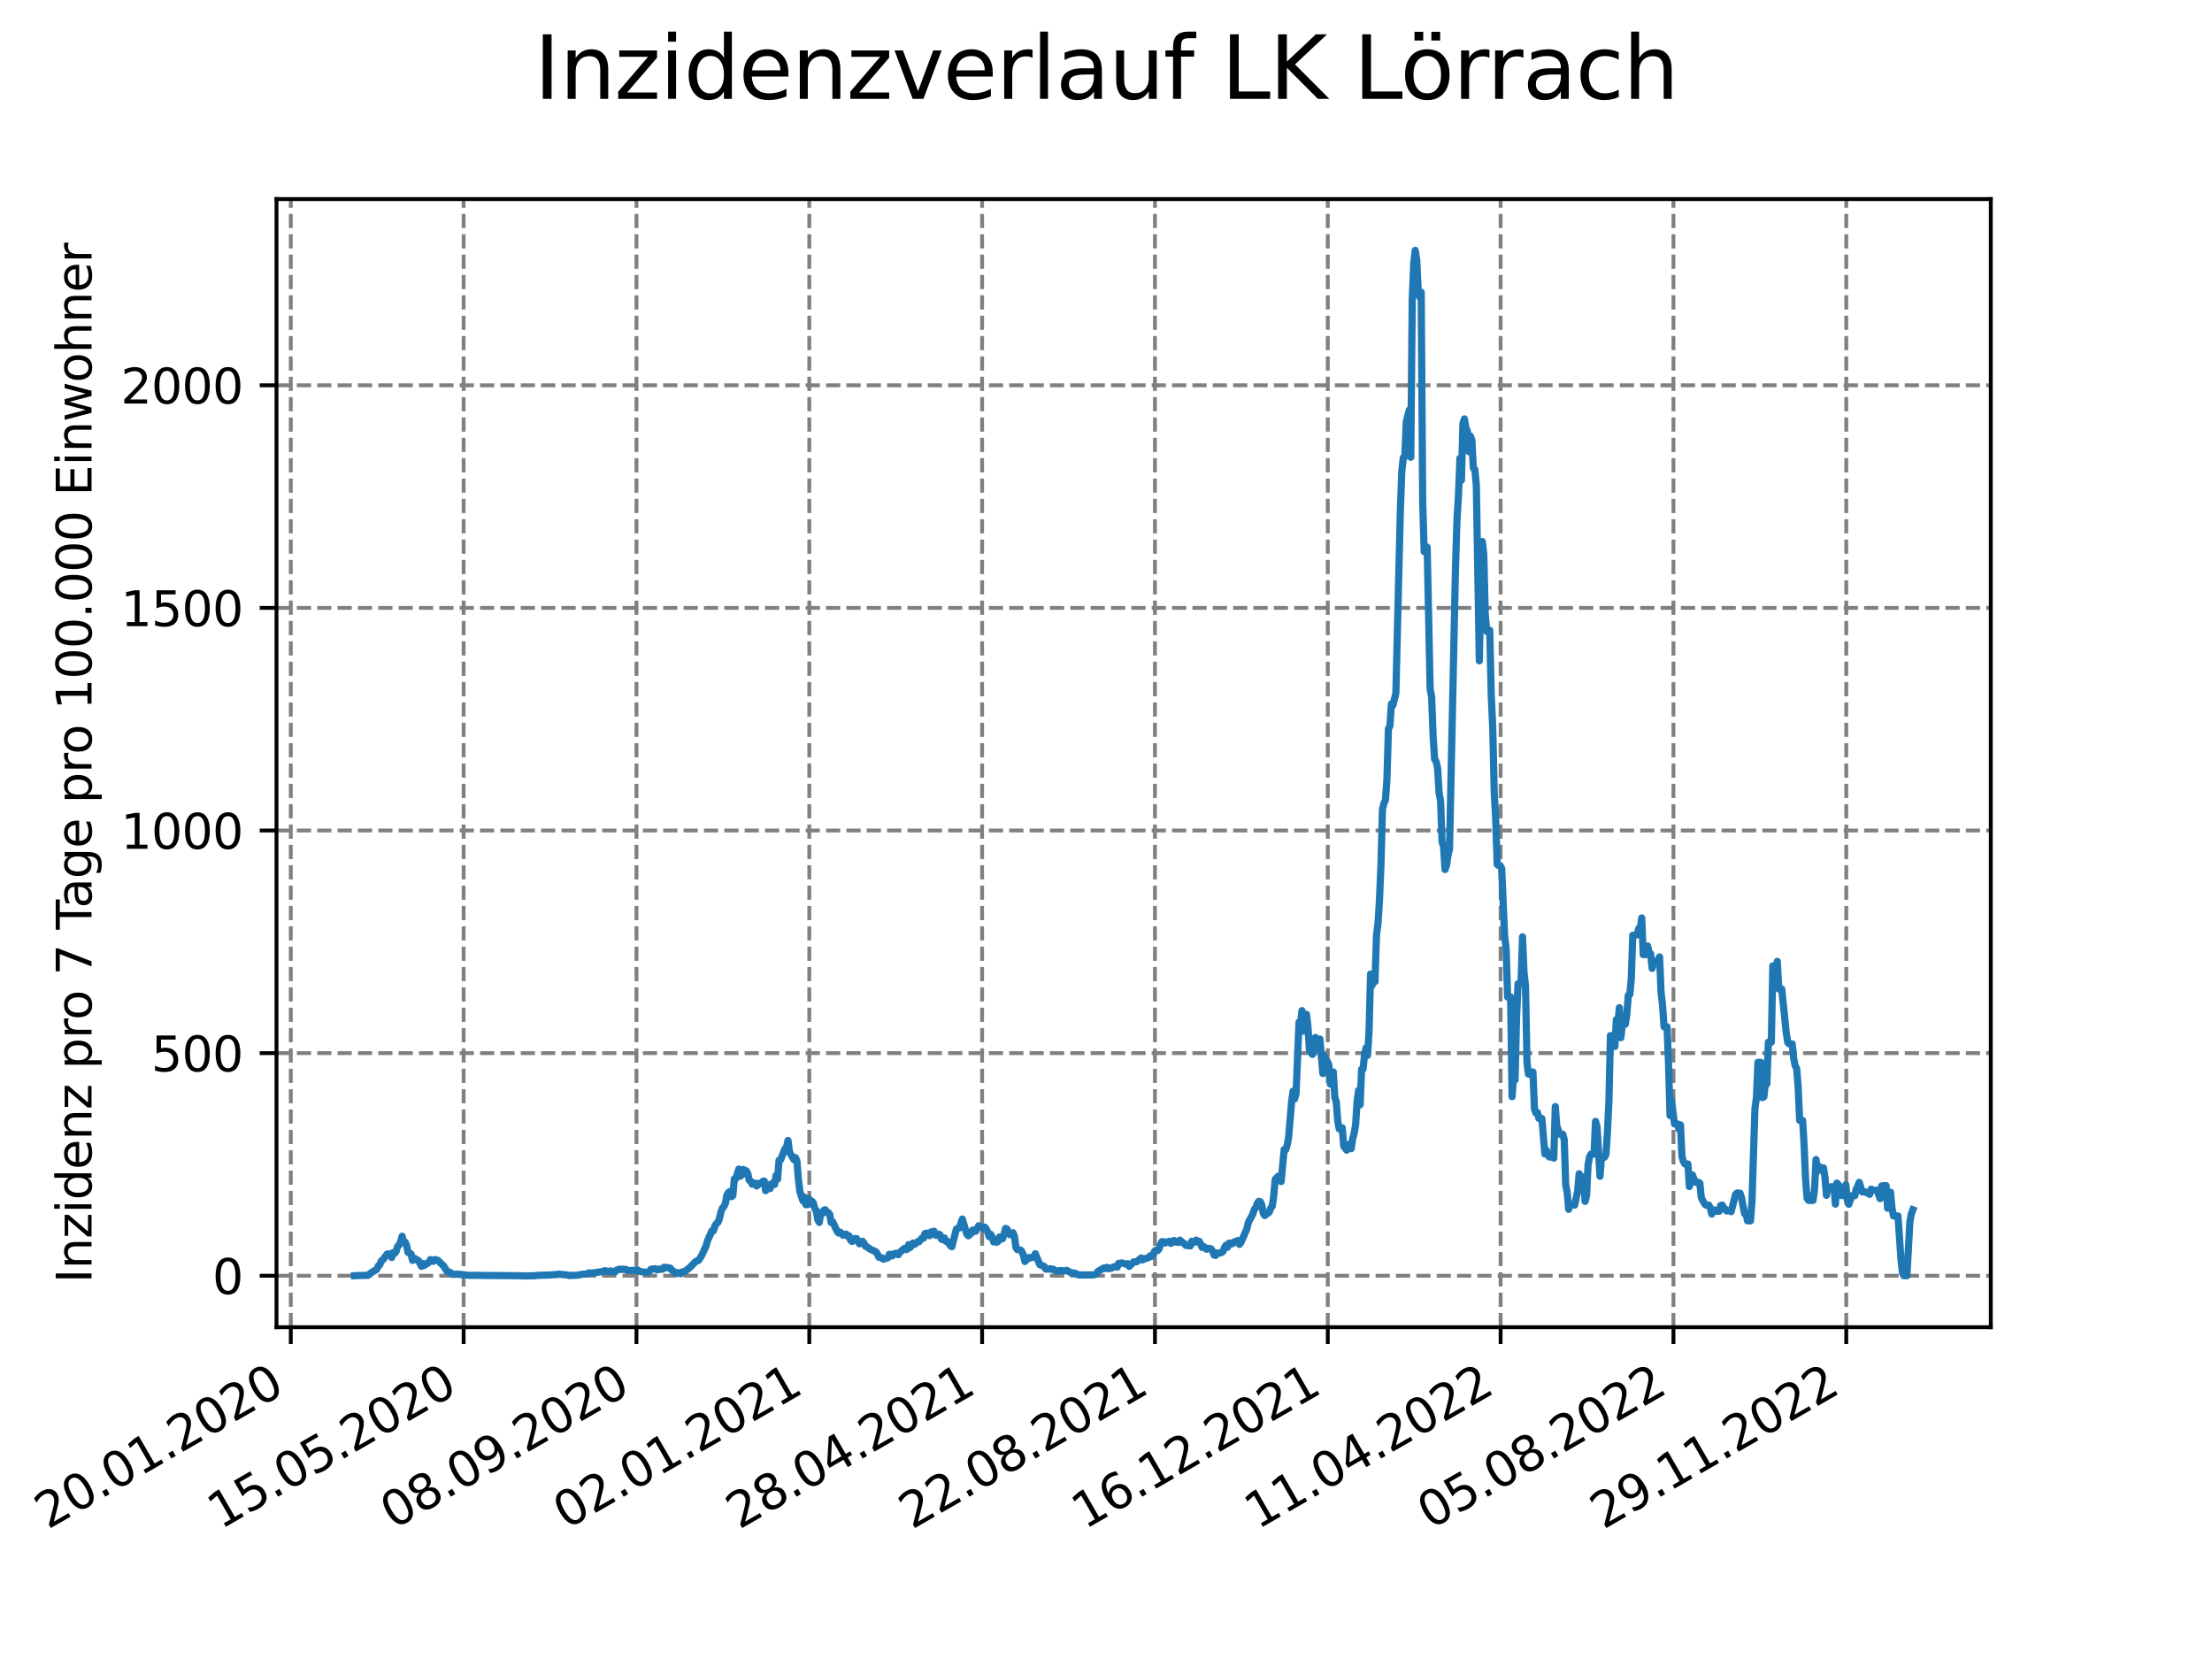 <?xml version="1.0" encoding="utf-8" standalone="no"?>
<!DOCTYPE svg PUBLIC "-//W3C//DTD SVG 1.1//EN"
  "http://www.w3.org/Graphics/SVG/1.1/DTD/svg11.dtd">
<svg xmlns:xlink="http://www.w3.org/1999/xlink" width="460.8pt" height="345.6pt" viewBox="0 0 460.8 345.6" xmlns="http://www.w3.org/2000/svg" version="1.1">
 <defs>
  <style type="text/css">*{stroke-linejoin: round; stroke-linecap: butt}</style>
 </defs>
 <g id="figure_1">
  <g id="patch_1">
   <path d="M 0 345.6 
L 460.8 345.6 
L 460.8 0 
L 0 0 
z
" style="fill: #ffffff"/>
  </g>
  <g id="axes_1">
   <g id="patch_2">
    <path d="M 57.6 276.48 
L 414.72 276.48 
L 414.72 41.472 
L 57.6 41.472 
z
" style="fill: #ffffff"/>
   </g>
   <g id="matplotlib.axis_1">
    <g id="xtick_1">
     <g id="line2d_1">
      <path d="M 60.577 276.48 
L 60.577 41.472 
" clip-path="url(#pc4a69d1b28)" style="fill: none; stroke-dasharray: 2.96,1.28; stroke-dashoffset: 0; stroke: #808080; stroke-width: 0.8"/>
     </g>
     <g id="line2d_2">
      <defs>
       <path id="me80b0330eb" d="M 0 0 
L 0 3.5 
" style="stroke: #000000; stroke-width: 0.8"/>
      </defs>
      <g>
       <use xlink:href="#me80b0330eb" x="60.577" y="276.48" style="stroke: #000000; stroke-width: 0.8"/>
      </g>
     </g>
     <g id="text_1">
      <!-- 20.01.2020 -->
      <g transform="translate(9.952 318.689) rotate(-30) scale(0.1 -0.1)">
       <defs>
        <path id="DejaVuSans-32" d="M 1228 531 
L 3431 531 
L 3431 0 
L 469 0 
L 469 531 
Q 828 903 1448 1529 
Q 2069 2156 2228 2338 
Q 2531 2678 2651 2914 
Q 2772 3150 2772 3378 
Q 2772 3750 2511 3984 
Q 2250 4219 1831 4219 
Q 1534 4219 1204 4116 
Q 875 4013 500 3803 
L 500 4441 
Q 881 4594 1212 4672 
Q 1544 4750 1819 4750 
Q 2544 4750 2975 4387 
Q 3406 4025 3406 3419 
Q 3406 3131 3298 2873 
Q 3191 2616 2906 2266 
Q 2828 2175 2409 1742 
Q 1991 1309 1228 531 
z
" transform="scale(0.016)"/>
        <path id="DejaVuSans-30" d="M 2034 4250 
Q 1547 4250 1301 3770 
Q 1056 3291 1056 2328 
Q 1056 1369 1301 889 
Q 1547 409 2034 409 
Q 2525 409 2770 889 
Q 3016 1369 3016 2328 
Q 3016 3291 2770 3770 
Q 2525 4250 2034 4250 
z
M 2034 4750 
Q 2819 4750 3233 4129 
Q 3647 3509 3647 2328 
Q 3647 1150 3233 529 
Q 2819 -91 2034 -91 
Q 1250 -91 836 529 
Q 422 1150 422 2328 
Q 422 3509 836 4129 
Q 1250 4750 2034 4750 
z
" transform="scale(0.016)"/>
        <path id="DejaVuSans-2e" d="M 684 794 
L 1344 794 
L 1344 0 
L 684 0 
L 684 794 
z
" transform="scale(0.016)"/>
        <path id="DejaVuSans-31" d="M 794 531 
L 1825 531 
L 1825 4091 
L 703 3866 
L 703 4441 
L 1819 4666 
L 2450 4666 
L 2450 531 
L 3481 531 
L 3481 0 
L 794 0 
L 794 531 
z
" transform="scale(0.016)"/>
       </defs>
       <use xlink:href="#DejaVuSans-32"/>
       <use xlink:href="#DejaVuSans-30" x="63.623"/>
       <use xlink:href="#DejaVuSans-2e" x="127.246"/>
       <use xlink:href="#DejaVuSans-30" x="159.033"/>
       <use xlink:href="#DejaVuSans-31" x="222.656"/>
       <use xlink:href="#DejaVuSans-2e" x="286.279"/>
       <use xlink:href="#DejaVuSans-32" x="318.066"/>
       <use xlink:href="#DejaVuSans-30" x="381.689"/>
       <use xlink:href="#DejaVuSans-32" x="445.312"/>
       <use xlink:href="#DejaVuSans-30" x="508.936"/>
      </g>
     </g>
    </g>
    <g id="xtick_2">
     <g id="line2d_3">
      <path d="M 96.581 276.48 
L 96.581 41.472 
" clip-path="url(#pc4a69d1b28)" style="fill: none; stroke-dasharray: 2.96,1.28; stroke-dashoffset: 0; stroke: #808080; stroke-width: 0.8"/>
     </g>
     <g id="line2d_4">
      <g>
       <use xlink:href="#me80b0330eb" x="96.581" y="276.48" style="stroke: #000000; stroke-width: 0.8"/>
      </g>
     </g>
     <g id="text_2">
      <!-- 15.05.2020 -->
      <g transform="translate(45.956 318.689) rotate(-30) scale(0.1 -0.1)">
       <defs>
        <path id="DejaVuSans-35" d="M 691 4666 
L 3169 4666 
L 3169 4134 
L 1269 4134 
L 1269 2991 
Q 1406 3038 1543 3061 
Q 1681 3084 1819 3084 
Q 2600 3084 3056 2656 
Q 3513 2228 3513 1497 
Q 3513 744 3044 326 
Q 2575 -91 1722 -91 
Q 1428 -91 1123 -41 
Q 819 9 494 109 
L 494 744 
Q 775 591 1075 516 
Q 1375 441 1709 441 
Q 2250 441 2565 725 
Q 2881 1009 2881 1497 
Q 2881 1984 2565 2268 
Q 2250 2553 1709 2553 
Q 1456 2553 1204 2497 
Q 953 2441 691 2322 
L 691 4666 
z
" transform="scale(0.016)"/>
       </defs>
       <use xlink:href="#DejaVuSans-31"/>
       <use xlink:href="#DejaVuSans-35" x="63.623"/>
       <use xlink:href="#DejaVuSans-2e" x="127.246"/>
       <use xlink:href="#DejaVuSans-30" x="159.033"/>
       <use xlink:href="#DejaVuSans-35" x="222.656"/>
       <use xlink:href="#DejaVuSans-2e" x="286.279"/>
       <use xlink:href="#DejaVuSans-32" x="318.066"/>
       <use xlink:href="#DejaVuSans-30" x="381.689"/>
       <use xlink:href="#DejaVuSans-32" x="445.312"/>
       <use xlink:href="#DejaVuSans-30" x="508.936"/>
      </g>
     </g>
    </g>
    <g id="xtick_3">
     <g id="line2d_5">
      <path d="M 132.585 276.48 
L 132.585 41.472 
" clip-path="url(#pc4a69d1b28)" style="fill: none; stroke-dasharray: 2.96,1.28; stroke-dashoffset: 0; stroke: #808080; stroke-width: 0.8"/>
     </g>
     <g id="line2d_6">
      <g>
       <use xlink:href="#me80b0330eb" x="132.585" y="276.48" style="stroke: #000000; stroke-width: 0.8"/>
      </g>
     </g>
     <g id="text_3">
      <!-- 08.09.2020 -->
      <g transform="translate(81.959 318.689) rotate(-30) scale(0.1 -0.1)">
       <defs>
        <path id="DejaVuSans-38" d="M 2034 2216 
Q 1584 2216 1326 1975 
Q 1069 1734 1069 1313 
Q 1069 891 1326 650 
Q 1584 409 2034 409 
Q 2484 409 2743 651 
Q 3003 894 3003 1313 
Q 3003 1734 2745 1975 
Q 2488 2216 2034 2216 
z
M 1403 2484 
Q 997 2584 770 2862 
Q 544 3141 544 3541 
Q 544 4100 942 4425 
Q 1341 4750 2034 4750 
Q 2731 4750 3128 4425 
Q 3525 4100 3525 3541 
Q 3525 3141 3298 2862 
Q 3072 2584 2669 2484 
Q 3125 2378 3379 2068 
Q 3634 1759 3634 1313 
Q 3634 634 3220 271 
Q 2806 -91 2034 -91 
Q 1263 -91 848 271 
Q 434 634 434 1313 
Q 434 1759 690 2068 
Q 947 2378 1403 2484 
z
M 1172 3481 
Q 1172 3119 1398 2916 
Q 1625 2713 2034 2713 
Q 2441 2713 2670 2916 
Q 2900 3119 2900 3481 
Q 2900 3844 2670 4047 
Q 2441 4250 2034 4250 
Q 1625 4250 1398 4047 
Q 1172 3844 1172 3481 
z
" transform="scale(0.016)"/>
        <path id="DejaVuSans-39" d="M 703 97 
L 703 672 
Q 941 559 1184 500 
Q 1428 441 1663 441 
Q 2288 441 2617 861 
Q 2947 1281 2994 2138 
Q 2813 1869 2534 1725 
Q 2256 1581 1919 1581 
Q 1219 1581 811 2004 
Q 403 2428 403 3163 
Q 403 3881 828 4315 
Q 1253 4750 1959 4750 
Q 2769 4750 3195 4129 
Q 3622 3509 3622 2328 
Q 3622 1225 3098 567 
Q 2575 -91 1691 -91 
Q 1453 -91 1209 -44 
Q 966 3 703 97 
z
M 1959 2075 
Q 2384 2075 2632 2365 
Q 2881 2656 2881 3163 
Q 2881 3666 2632 3958 
Q 2384 4250 1959 4250 
Q 1534 4250 1286 3958 
Q 1038 3666 1038 3163 
Q 1038 2656 1286 2365 
Q 1534 2075 1959 2075 
z
" transform="scale(0.016)"/>
       </defs>
       <use xlink:href="#DejaVuSans-30"/>
       <use xlink:href="#DejaVuSans-38" x="63.623"/>
       <use xlink:href="#DejaVuSans-2e" x="127.246"/>
       <use xlink:href="#DejaVuSans-30" x="159.033"/>
       <use xlink:href="#DejaVuSans-39" x="222.656"/>
       <use xlink:href="#DejaVuSans-2e" x="286.279"/>
       <use xlink:href="#DejaVuSans-32" x="318.066"/>
       <use xlink:href="#DejaVuSans-30" x="381.689"/>
       <use xlink:href="#DejaVuSans-32" x="445.312"/>
       <use xlink:href="#DejaVuSans-30" x="508.936"/>
      </g>
     </g>
    </g>
    <g id="xtick_4">
     <g id="line2d_7">
      <path d="M 168.588 276.48 
L 168.588 41.472 
" clip-path="url(#pc4a69d1b28)" style="fill: none; stroke-dasharray: 2.96,1.28; stroke-dashoffset: 0; stroke: #808080; stroke-width: 0.8"/>
     </g>
     <g id="line2d_8">
      <g>
       <use xlink:href="#me80b0330eb" x="168.588" y="276.48" style="stroke: #000000; stroke-width: 0.8"/>
      </g>
     </g>
     <g id="text_4">
      <!-- 02.01.2021 -->
      <g transform="translate(117.963 318.689) rotate(-30) scale(0.1 -0.1)">
       <use xlink:href="#DejaVuSans-30"/>
       <use xlink:href="#DejaVuSans-32" x="63.623"/>
       <use xlink:href="#DejaVuSans-2e" x="127.246"/>
       <use xlink:href="#DejaVuSans-30" x="159.033"/>
       <use xlink:href="#DejaVuSans-31" x="222.656"/>
       <use xlink:href="#DejaVuSans-2e" x="286.279"/>
       <use xlink:href="#DejaVuSans-32" x="318.066"/>
       <use xlink:href="#DejaVuSans-30" x="381.689"/>
       <use xlink:href="#DejaVuSans-32" x="445.312"/>
       <use xlink:href="#DejaVuSans-31" x="508.936"/>
      </g>
     </g>
    </g>
    <g id="xtick_5">
     <g id="line2d_9">
      <path d="M 204.592 276.48 
L 204.592 41.472 
" clip-path="url(#pc4a69d1b28)" style="fill: none; stroke-dasharray: 2.96,1.28; stroke-dashoffset: 0; stroke: #808080; stroke-width: 0.8"/>
     </g>
     <g id="line2d_10">
      <g>
       <use xlink:href="#me80b0330eb" x="204.592" y="276.48" style="stroke: #000000; stroke-width: 0.8"/>
      </g>
     </g>
     <g id="text_5">
      <!-- 28.04.2021 -->
      <g transform="translate(153.967 318.689) rotate(-30) scale(0.1 -0.1)">
       <defs>
        <path id="DejaVuSans-34" d="M 2419 4116 
L 825 1625 
L 2419 1625 
L 2419 4116 
z
M 2253 4666 
L 3047 4666 
L 3047 1625 
L 3713 1625 
L 3713 1100 
L 3047 1100 
L 3047 0 
L 2419 0 
L 2419 1100 
L 313 1100 
L 313 1709 
L 2253 4666 
z
" transform="scale(0.016)"/>
       </defs>
       <use xlink:href="#DejaVuSans-32"/>
       <use xlink:href="#DejaVuSans-38" x="63.623"/>
       <use xlink:href="#DejaVuSans-2e" x="127.246"/>
       <use xlink:href="#DejaVuSans-30" x="159.033"/>
       <use xlink:href="#DejaVuSans-34" x="222.656"/>
       <use xlink:href="#DejaVuSans-2e" x="286.279"/>
       <use xlink:href="#DejaVuSans-32" x="318.066"/>
       <use xlink:href="#DejaVuSans-30" x="381.689"/>
       <use xlink:href="#DejaVuSans-32" x="445.312"/>
       <use xlink:href="#DejaVuSans-31" x="508.936"/>
      </g>
     </g>
    </g>
    <g id="xtick_6">
     <g id="line2d_11">
      <path d="M 240.596 276.48 
L 240.596 41.472 
" clip-path="url(#pc4a69d1b28)" style="fill: none; stroke-dasharray: 2.96,1.28; stroke-dashoffset: 0; stroke: #808080; stroke-width: 0.8"/>
     </g>
     <g id="line2d_12">
      <g>
       <use xlink:href="#me80b0330eb" x="240.596" y="276.48" style="stroke: #000000; stroke-width: 0.8"/>
      </g>
     </g>
     <g id="text_6">
      <!-- 22.08.2021 -->
      <g transform="translate(189.971 318.689) rotate(-30) scale(0.1 -0.1)">
       <use xlink:href="#DejaVuSans-32"/>
       <use xlink:href="#DejaVuSans-32" x="63.623"/>
       <use xlink:href="#DejaVuSans-2e" x="127.246"/>
       <use xlink:href="#DejaVuSans-30" x="159.033"/>
       <use xlink:href="#DejaVuSans-38" x="222.656"/>
       <use xlink:href="#DejaVuSans-2e" x="286.279"/>
       <use xlink:href="#DejaVuSans-32" x="318.066"/>
       <use xlink:href="#DejaVuSans-30" x="381.689"/>
       <use xlink:href="#DejaVuSans-32" x="445.312"/>
       <use xlink:href="#DejaVuSans-31" x="508.936"/>
      </g>
     </g>
    </g>
    <g id="xtick_7">
     <g id="line2d_13">
      <path d="M 276.6 276.48 
L 276.6 41.472 
" clip-path="url(#pc4a69d1b28)" style="fill: none; stroke-dasharray: 2.96,1.28; stroke-dashoffset: 0; stroke: #808080; stroke-width: 0.8"/>
     </g>
     <g id="line2d_14">
      <g>
       <use xlink:href="#me80b0330eb" x="276.6" y="276.48" style="stroke: #000000; stroke-width: 0.8"/>
      </g>
     </g>
     <g id="text_7">
      <!-- 16.12.2021 -->
      <g transform="translate(225.974 318.689) rotate(-30) scale(0.1 -0.1)">
       <defs>
        <path id="DejaVuSans-36" d="M 2113 2584 
Q 1688 2584 1439 2293 
Q 1191 2003 1191 1497 
Q 1191 994 1439 701 
Q 1688 409 2113 409 
Q 2538 409 2786 701 
Q 3034 994 3034 1497 
Q 3034 2003 2786 2293 
Q 2538 2584 2113 2584 
z
M 3366 4563 
L 3366 3988 
Q 3128 4100 2886 4159 
Q 2644 4219 2406 4219 
Q 1781 4219 1451 3797 
Q 1122 3375 1075 2522 
Q 1259 2794 1537 2939 
Q 1816 3084 2150 3084 
Q 2853 3084 3261 2657 
Q 3669 2231 3669 1497 
Q 3669 778 3244 343 
Q 2819 -91 2113 -91 
Q 1303 -91 875 529 
Q 447 1150 447 2328 
Q 447 3434 972 4092 
Q 1497 4750 2381 4750 
Q 2619 4750 2861 4703 
Q 3103 4656 3366 4563 
z
" transform="scale(0.016)"/>
       </defs>
       <use xlink:href="#DejaVuSans-31"/>
       <use xlink:href="#DejaVuSans-36" x="63.623"/>
       <use xlink:href="#DejaVuSans-2e" x="127.246"/>
       <use xlink:href="#DejaVuSans-31" x="159.033"/>
       <use xlink:href="#DejaVuSans-32" x="222.656"/>
       <use xlink:href="#DejaVuSans-2e" x="286.279"/>
       <use xlink:href="#DejaVuSans-32" x="318.066"/>
       <use xlink:href="#DejaVuSans-30" x="381.689"/>
       <use xlink:href="#DejaVuSans-32" x="445.312"/>
       <use xlink:href="#DejaVuSans-31" x="508.936"/>
      </g>
     </g>
    </g>
    <g id="xtick_8">
     <g id="line2d_15">
      <path d="M 312.603 276.48 
L 312.603 41.472 
" clip-path="url(#pc4a69d1b28)" style="fill: none; stroke-dasharray: 2.96,1.28; stroke-dashoffset: 0; stroke: #808080; stroke-width: 0.8"/>
     </g>
     <g id="line2d_16">
      <g>
       <use xlink:href="#me80b0330eb" x="312.603" y="276.48" style="stroke: #000000; stroke-width: 0.8"/>
      </g>
     </g>
     <g id="text_8">
      <!-- 11.04.2022 -->
      <g transform="translate(261.978 318.689) rotate(-30) scale(0.1 -0.1)">
       <use xlink:href="#DejaVuSans-31"/>
       <use xlink:href="#DejaVuSans-31" x="63.623"/>
       <use xlink:href="#DejaVuSans-2e" x="127.246"/>
       <use xlink:href="#DejaVuSans-30" x="159.033"/>
       <use xlink:href="#DejaVuSans-34" x="222.656"/>
       <use xlink:href="#DejaVuSans-2e" x="286.279"/>
       <use xlink:href="#DejaVuSans-32" x="318.066"/>
       <use xlink:href="#DejaVuSans-30" x="381.689"/>
       <use xlink:href="#DejaVuSans-32" x="445.312"/>
       <use xlink:href="#DejaVuSans-32" x="508.936"/>
      </g>
     </g>
    </g>
    <g id="xtick_9">
     <g id="line2d_17">
      <path d="M 348.607 276.48 
L 348.607 41.472 
" clip-path="url(#pc4a69d1b28)" style="fill: none; stroke-dasharray: 2.96,1.28; stroke-dashoffset: 0; stroke: #808080; stroke-width: 0.8"/>
     </g>
     <g id="line2d_18">
      <g>
       <use xlink:href="#me80b0330eb" x="348.607" y="276.48" style="stroke: #000000; stroke-width: 0.8"/>
      </g>
     </g>
     <g id="text_9">
      <!-- 05.08.2022 -->
      <g transform="translate(297.982 318.689) rotate(-30) scale(0.1 -0.1)">
       <use xlink:href="#DejaVuSans-30"/>
       <use xlink:href="#DejaVuSans-35" x="63.623"/>
       <use xlink:href="#DejaVuSans-2e" x="127.246"/>
       <use xlink:href="#DejaVuSans-30" x="159.033"/>
       <use xlink:href="#DejaVuSans-38" x="222.656"/>
       <use xlink:href="#DejaVuSans-2e" x="286.279"/>
       <use xlink:href="#DejaVuSans-32" x="318.066"/>
       <use xlink:href="#DejaVuSans-30" x="381.689"/>
       <use xlink:href="#DejaVuSans-32" x="445.312"/>
       <use xlink:href="#DejaVuSans-32" x="508.936"/>
      </g>
     </g>
    </g>
    <g id="xtick_10">
     <g id="line2d_19">
      <path d="M 384.611 276.48 
L 384.611 41.472 
" clip-path="url(#pc4a69d1b28)" style="fill: none; stroke-dasharray: 2.96,1.28; stroke-dashoffset: 0; stroke: #808080; stroke-width: 0.8"/>
     </g>
     <g id="line2d_20">
      <g>
       <use xlink:href="#me80b0330eb" x="384.611" y="276.48" style="stroke: #000000; stroke-width: 0.8"/>
      </g>
     </g>
     <g id="text_10">
      <!-- 29.11.2022 -->
      <g transform="translate(333.986 318.689) rotate(-30) scale(0.1 -0.1)">
       <use xlink:href="#DejaVuSans-32"/>
       <use xlink:href="#DejaVuSans-39" x="63.623"/>
       <use xlink:href="#DejaVuSans-2e" x="127.246"/>
       <use xlink:href="#DejaVuSans-31" x="159.033"/>
       <use xlink:href="#DejaVuSans-31" x="222.656"/>
       <use xlink:href="#DejaVuSans-2e" x="286.279"/>
       <use xlink:href="#DejaVuSans-32" x="318.066"/>
       <use xlink:href="#DejaVuSans-30" x="381.689"/>
       <use xlink:href="#DejaVuSans-32" x="445.312"/>
       <use xlink:href="#DejaVuSans-32" x="508.936"/>
      </g>
     </g>
    </g>
   </g>
   <g id="matplotlib.axis_2">
    <g id="ytick_1">
     <g id="line2d_21">
      <path d="M 57.6 265.757 
L 414.72 265.757 
" clip-path="url(#pc4a69d1b28)" style="fill: none; stroke-dasharray: 2.96,1.28; stroke-dashoffset: 0; stroke: #808080; stroke-width: 0.8"/>
     </g>
     <g id="line2d_22">
      <defs>
       <path id="m688ad7caad" d="M 0 0 
L -3.5 0 
" style="stroke: #000000; stroke-width: 0.8"/>
      </defs>
      <g>
       <use xlink:href="#m688ad7caad" x="57.6" y="265.757" style="stroke: #000000; stroke-width: 0.8"/>
      </g>
     </g>
     <g id="text_11">
      <!-- 0 -->
      <g transform="translate(44.237 269.556) scale(0.1 -0.1)">
       <use xlink:href="#DejaVuSans-30"/>
      </g>
     </g>
    </g>
    <g id="ytick_2">
     <g id="line2d_23">
      <path d="M 57.6 219.384 
L 414.72 219.384 
" clip-path="url(#pc4a69d1b28)" style="fill: none; stroke-dasharray: 2.96,1.28; stroke-dashoffset: 0; stroke: #808080; stroke-width: 0.8"/>
     </g>
     <g id="line2d_24">
      <g>
       <use xlink:href="#m688ad7caad" x="57.6" y="219.384" style="stroke: #000000; stroke-width: 0.8"/>
      </g>
     </g>
     <g id="text_12">
      <!-- 500 -->
      <g transform="translate(31.512 223.183) scale(0.1 -0.1)">
       <use xlink:href="#DejaVuSans-35"/>
       <use xlink:href="#DejaVuSans-30" x="63.623"/>
       <use xlink:href="#DejaVuSans-30" x="127.246"/>
      </g>
     </g>
    </g>
    <g id="ytick_3">
     <g id="line2d_25">
      <path d="M 57.6 173.011 
L 414.72 173.011 
" clip-path="url(#pc4a69d1b28)" style="fill: none; stroke-dasharray: 2.96,1.28; stroke-dashoffset: 0; stroke: #808080; stroke-width: 0.8"/>
     </g>
     <g id="line2d_26">
      <g>
       <use xlink:href="#m688ad7caad" x="57.6" y="173.011" style="stroke: #000000; stroke-width: 0.8"/>
      </g>
     </g>
     <g id="text_13">
      <!-- 1000 -->
      <g transform="translate(25.15 176.81) scale(0.1 -0.1)">
       <use xlink:href="#DejaVuSans-31"/>
       <use xlink:href="#DejaVuSans-30" x="63.623"/>
       <use xlink:href="#DejaVuSans-30" x="127.246"/>
       <use xlink:href="#DejaVuSans-30" x="190.869"/>
      </g>
     </g>
    </g>
    <g id="ytick_4">
     <g id="line2d_27">
      <path d="M 57.6 126.638 
L 414.72 126.638 
" clip-path="url(#pc4a69d1b28)" style="fill: none; stroke-dasharray: 2.96,1.28; stroke-dashoffset: 0; stroke: #808080; stroke-width: 0.8"/>
     </g>
     <g id="line2d_28">
      <g>
       <use xlink:href="#m688ad7caad" x="57.6" y="126.638" style="stroke: #000000; stroke-width: 0.8"/>
      </g>
     </g>
     <g id="text_14">
      <!-- 1500 -->
      <g transform="translate(25.15 130.437) scale(0.1 -0.1)">
       <use xlink:href="#DejaVuSans-31"/>
       <use xlink:href="#DejaVuSans-35" x="63.623"/>
       <use xlink:href="#DejaVuSans-30" x="127.246"/>
       <use xlink:href="#DejaVuSans-30" x="190.869"/>
      </g>
     </g>
    </g>
    <g id="ytick_5">
     <g id="line2d_29">
      <path d="M 57.6 80.265 
L 414.72 80.265 
" clip-path="url(#pc4a69d1b28)" style="fill: none; stroke-dasharray: 2.96,1.28; stroke-dashoffset: 0; stroke: #808080; stroke-width: 0.8"/>
     </g>
     <g id="line2d_30">
      <g>
       <use xlink:href="#m688ad7caad" x="57.6" y="80.265" style="stroke: #000000; stroke-width: 0.8"/>
      </g>
     </g>
     <g id="text_15">
      <!-- 2000 -->
      <g transform="translate(25.15 84.064) scale(0.1 -0.1)">
       <use xlink:href="#DejaVuSans-32"/>
       <use xlink:href="#DejaVuSans-30" x="63.623"/>
       <use xlink:href="#DejaVuSans-30" x="127.246"/>
       <use xlink:href="#DejaVuSans-30" x="190.869"/>
      </g>
     </g>
    </g>
    <g id="text_16">
     <!-- Inzidenz pro 7 Tage pro 100.000 Einwohner -->
     <g transform="translate(19.07 267.301) rotate(-90) scale(0.1 -0.1)">
      <defs>
       <path id="DejaVuSans-49" d="M 628 4666 
L 1259 4666 
L 1259 0 
L 628 0 
L 628 4666 
z
" transform="scale(0.016)"/>
       <path id="DejaVuSans-6e" d="M 3513 2113 
L 3513 0 
L 2938 0 
L 2938 2094 
Q 2938 2591 2744 2837 
Q 2550 3084 2163 3084 
Q 1697 3084 1428 2787 
Q 1159 2491 1159 1978 
L 1159 0 
L 581 0 
L 581 3500 
L 1159 3500 
L 1159 2956 
Q 1366 3272 1645 3428 
Q 1925 3584 2291 3584 
Q 2894 3584 3203 3211 
Q 3513 2838 3513 2113 
z
" transform="scale(0.016)"/>
       <path id="DejaVuSans-7a" d="M 353 3500 
L 3084 3500 
L 3084 2975 
L 922 459 
L 3084 459 
L 3084 0 
L 275 0 
L 275 525 
L 2438 3041 
L 353 3041 
L 353 3500 
z
" transform="scale(0.016)"/>
       <path id="DejaVuSans-69" d="M 603 3500 
L 1178 3500 
L 1178 0 
L 603 0 
L 603 3500 
z
M 603 4863 
L 1178 4863 
L 1178 4134 
L 603 4134 
L 603 4863 
z
" transform="scale(0.016)"/>
       <path id="DejaVuSans-64" d="M 2906 2969 
L 2906 4863 
L 3481 4863 
L 3481 0 
L 2906 0 
L 2906 525 
Q 2725 213 2448 61 
Q 2172 -91 1784 -91 
Q 1150 -91 751 415 
Q 353 922 353 1747 
Q 353 2572 751 3078 
Q 1150 3584 1784 3584 
Q 2172 3584 2448 3432 
Q 2725 3281 2906 2969 
z
M 947 1747 
Q 947 1113 1208 752 
Q 1469 391 1925 391 
Q 2381 391 2643 752 
Q 2906 1113 2906 1747 
Q 2906 2381 2643 2742 
Q 2381 3103 1925 3103 
Q 1469 3103 1208 2742 
Q 947 2381 947 1747 
z
" transform="scale(0.016)"/>
       <path id="DejaVuSans-65" d="M 3597 1894 
L 3597 1613 
L 953 1613 
Q 991 1019 1311 708 
Q 1631 397 2203 397 
Q 2534 397 2845 478 
Q 3156 559 3463 722 
L 3463 178 
Q 3153 47 2828 -22 
Q 2503 -91 2169 -91 
Q 1331 -91 842 396 
Q 353 884 353 1716 
Q 353 2575 817 3079 
Q 1281 3584 2069 3584 
Q 2775 3584 3186 3129 
Q 3597 2675 3597 1894 
z
M 3022 2063 
Q 3016 2534 2758 2815 
Q 2500 3097 2075 3097 
Q 1594 3097 1305 2825 
Q 1016 2553 972 2059 
L 3022 2063 
z
" transform="scale(0.016)"/>
       <path id="DejaVuSans-20" transform="scale(0.016)"/>
       <path id="DejaVuSans-70" d="M 1159 525 
L 1159 -1331 
L 581 -1331 
L 581 3500 
L 1159 3500 
L 1159 2969 
Q 1341 3281 1617 3432 
Q 1894 3584 2278 3584 
Q 2916 3584 3314 3078 
Q 3713 2572 3713 1747 
Q 3713 922 3314 415 
Q 2916 -91 2278 -91 
Q 1894 -91 1617 61 
Q 1341 213 1159 525 
z
M 3116 1747 
Q 3116 2381 2855 2742 
Q 2594 3103 2138 3103 
Q 1681 3103 1420 2742 
Q 1159 2381 1159 1747 
Q 1159 1113 1420 752 
Q 1681 391 2138 391 
Q 2594 391 2855 752 
Q 3116 1113 3116 1747 
z
" transform="scale(0.016)"/>
       <path id="DejaVuSans-72" d="M 2631 2963 
Q 2534 3019 2420 3045 
Q 2306 3072 2169 3072 
Q 1681 3072 1420 2755 
Q 1159 2438 1159 1844 
L 1159 0 
L 581 0 
L 581 3500 
L 1159 3500 
L 1159 2956 
Q 1341 3275 1631 3429 
Q 1922 3584 2338 3584 
Q 2397 3584 2469 3576 
Q 2541 3569 2628 3553 
L 2631 2963 
z
" transform="scale(0.016)"/>
       <path id="DejaVuSans-6f" d="M 1959 3097 
Q 1497 3097 1228 2736 
Q 959 2375 959 1747 
Q 959 1119 1226 758 
Q 1494 397 1959 397 
Q 2419 397 2687 759 
Q 2956 1122 2956 1747 
Q 2956 2369 2687 2733 
Q 2419 3097 1959 3097 
z
M 1959 3584 
Q 2709 3584 3137 3096 
Q 3566 2609 3566 1747 
Q 3566 888 3137 398 
Q 2709 -91 1959 -91 
Q 1206 -91 779 398 
Q 353 888 353 1747 
Q 353 2609 779 3096 
Q 1206 3584 1959 3584 
z
" transform="scale(0.016)"/>
       <path id="DejaVuSans-37" d="M 525 4666 
L 3525 4666 
L 3525 4397 
L 1831 0 
L 1172 0 
L 2766 4134 
L 525 4134 
L 525 4666 
z
" transform="scale(0.016)"/>
       <path id="DejaVuSans-54" d="M -19 4666 
L 3928 4666 
L 3928 4134 
L 2272 4134 
L 2272 0 
L 1638 0 
L 1638 4134 
L -19 4134 
L -19 4666 
z
" transform="scale(0.016)"/>
       <path id="DejaVuSans-61" d="M 2194 1759 
Q 1497 1759 1228 1600 
Q 959 1441 959 1056 
Q 959 750 1161 570 
Q 1363 391 1709 391 
Q 2188 391 2477 730 
Q 2766 1069 2766 1631 
L 2766 1759 
L 2194 1759 
z
M 3341 1997 
L 3341 0 
L 2766 0 
L 2766 531 
Q 2569 213 2275 61 
Q 1981 -91 1556 -91 
Q 1019 -91 701 211 
Q 384 513 384 1019 
Q 384 1609 779 1909 
Q 1175 2209 1959 2209 
L 2766 2209 
L 2766 2266 
Q 2766 2663 2505 2880 
Q 2244 3097 1772 3097 
Q 1472 3097 1187 3025 
Q 903 2953 641 2809 
L 641 3341 
Q 956 3463 1253 3523 
Q 1550 3584 1831 3584 
Q 2591 3584 2966 3190 
Q 3341 2797 3341 1997 
z
" transform="scale(0.016)"/>
       <path id="DejaVuSans-67" d="M 2906 1791 
Q 2906 2416 2648 2759 
Q 2391 3103 1925 3103 
Q 1463 3103 1205 2759 
Q 947 2416 947 1791 
Q 947 1169 1205 825 
Q 1463 481 1925 481 
Q 2391 481 2648 825 
Q 2906 1169 2906 1791 
z
M 3481 434 
Q 3481 -459 3084 -895 
Q 2688 -1331 1869 -1331 
Q 1566 -1331 1297 -1286 
Q 1028 -1241 775 -1147 
L 775 -588 
Q 1028 -725 1275 -790 
Q 1522 -856 1778 -856 
Q 2344 -856 2625 -561 
Q 2906 -266 2906 331 
L 2906 616 
Q 2728 306 2450 153 
Q 2172 0 1784 0 
Q 1141 0 747 490 
Q 353 981 353 1791 
Q 353 2603 747 3093 
Q 1141 3584 1784 3584 
Q 2172 3584 2450 3431 
Q 2728 3278 2906 2969 
L 2906 3500 
L 3481 3500 
L 3481 434 
z
" transform="scale(0.016)"/>
       <path id="DejaVuSans-45" d="M 628 4666 
L 3578 4666 
L 3578 4134 
L 1259 4134 
L 1259 2753 
L 3481 2753 
L 3481 2222 
L 1259 2222 
L 1259 531 
L 3634 531 
L 3634 0 
L 628 0 
L 628 4666 
z
" transform="scale(0.016)"/>
       <path id="DejaVuSans-77" d="M 269 3500 
L 844 3500 
L 1563 769 
L 2278 3500 
L 2956 3500 
L 3675 769 
L 4391 3500 
L 4966 3500 
L 4050 0 
L 3372 0 
L 2619 2869 
L 1863 0 
L 1184 0 
L 269 3500 
z
" transform="scale(0.016)"/>
       <path id="DejaVuSans-68" d="M 3513 2113 
L 3513 0 
L 2938 0 
L 2938 2094 
Q 2938 2591 2744 2837 
Q 2550 3084 2163 3084 
Q 1697 3084 1428 2787 
Q 1159 2491 1159 1978 
L 1159 0 
L 581 0 
L 581 4863 
L 1159 4863 
L 1159 2956 
Q 1366 3272 1645 3428 
Q 1925 3584 2291 3584 
Q 2894 3584 3203 3211 
Q 3513 2838 3513 2113 
z
" transform="scale(0.016)"/>
      </defs>
      <use xlink:href="#DejaVuSans-49"/>
      <use xlink:href="#DejaVuSans-6e" x="29.492"/>
      <use xlink:href="#DejaVuSans-7a" x="92.871"/>
      <use xlink:href="#DejaVuSans-69" x="145.361"/>
      <use xlink:href="#DejaVuSans-64" x="173.145"/>
      <use xlink:href="#DejaVuSans-65" x="236.621"/>
      <use xlink:href="#DejaVuSans-6e" x="298.145"/>
      <use xlink:href="#DejaVuSans-7a" x="361.523"/>
      <use xlink:href="#DejaVuSans-20" x="414.014"/>
      <use xlink:href="#DejaVuSans-70" x="445.801"/>
      <use xlink:href="#DejaVuSans-72" x="509.277"/>
      <use xlink:href="#DejaVuSans-6f" x="548.141"/>
      <use xlink:href="#DejaVuSans-20" x="609.322"/>
      <use xlink:href="#DejaVuSans-37" x="641.109"/>
      <use xlink:href="#DejaVuSans-20" x="704.732"/>
      <use xlink:href="#DejaVuSans-54" x="736.52"/>
      <use xlink:href="#DejaVuSans-61" x="781.104"/>
      <use xlink:href="#DejaVuSans-67" x="842.383"/>
      <use xlink:href="#DejaVuSans-65" x="905.859"/>
      <use xlink:href="#DejaVuSans-20" x="967.383"/>
      <use xlink:href="#DejaVuSans-70" x="999.17"/>
      <use xlink:href="#DejaVuSans-72" x="1062.646"/>
      <use xlink:href="#DejaVuSans-6f" x="1101.51"/>
      <use xlink:href="#DejaVuSans-20" x="1162.691"/>
      <use xlink:href="#DejaVuSans-31" x="1194.479"/>
      <use xlink:href="#DejaVuSans-30" x="1258.102"/>
      <use xlink:href="#DejaVuSans-30" x="1321.725"/>
      <use xlink:href="#DejaVuSans-2e" x="1385.348"/>
      <use xlink:href="#DejaVuSans-30" x="1417.135"/>
      <use xlink:href="#DejaVuSans-30" x="1480.758"/>
      <use xlink:href="#DejaVuSans-30" x="1544.381"/>
      <use xlink:href="#DejaVuSans-20" x="1608.004"/>
      <use xlink:href="#DejaVuSans-45" x="1639.791"/>
      <use xlink:href="#DejaVuSans-69" x="1702.975"/>
      <use xlink:href="#DejaVuSans-6e" x="1730.758"/>
      <use xlink:href="#DejaVuSans-77" x="1794.137"/>
      <use xlink:href="#DejaVuSans-6f" x="1875.924"/>
      <use xlink:href="#DejaVuSans-68" x="1937.105"/>
      <use xlink:href="#DejaVuSans-6e" x="2000.484"/>
      <use xlink:href="#DejaVuSans-65" x="2063.863"/>
      <use xlink:href="#DejaVuSans-72" x="2125.387"/>
     </g>
    </g>
   </g>
   <g id="line2d_31">
    <path d="M 73.833 265.757 
L 74.764 265.717 
L 76.626 265.676 
L 77.247 265.19 
L 78.488 264.419 
L 78.799 263.73 
L 79.109 263.487 
L 79.42 262.676 
L 79.73 262.473 
L 80.661 261.216 
L 80.971 261.338 
L 81.282 261.175 
L 81.592 261.946 
L 81.903 260.932 
L 82.213 261.094 
L 82.523 260.689 
L 82.834 259.635 
L 83.144 259.351 
L 83.454 258.702 
L 83.765 257.526 
L 84.075 258.702 
L 84.386 258.743 
L 84.696 259.432 
L 85.006 260.892 
L 85.627 261.216 
L 85.937 262.554 
L 86.248 262.108 
L 86.558 262.23 
L 86.869 262.513 
L 87.179 262.595 
L 87.8 263.811 
L 88.11 263.203 
L 88.42 263.608 
L 88.731 263.243 
L 89.041 263.203 
L 89.352 262.96 
L 89.662 262.392 
L 89.972 262.513 
L 90.283 262.757 
L 90.593 262.392 
L 91.214 262.554 
L 92.455 263.77 
L 93.076 264.784 
L 93.697 265.027 
L 94.318 265.473 
L 95.249 265.433 
L 96.18 265.514 
L 97.732 265.676 
L 98.353 265.676 
L 108.285 265.757 
L 109.216 265.798 
L 111.388 265.757 
L 112.009 265.676 
L 114.803 265.595 
L 115.423 265.514 
L 115.734 265.555 
L 116.354 265.433 
L 116.975 265.473 
L 117.596 265.555 
L 117.906 265.555 
L 118.527 265.717 
L 120.389 265.636 
L 121.32 265.433 
L 121.941 265.433 
L 122.562 265.23 
L 122.872 265.149 
L 123.183 265.23 
L 125.666 264.865 
L 125.976 264.703 
L 126.907 264.906 
L 127.218 264.744 
L 127.528 264.946 
L 127.838 264.865 
L 128.149 264.946 
L 128.459 264.581 
L 129.08 264.379 
L 129.39 264.46 
L 129.701 264.379 
L 130.011 264.46 
L 130.321 264.419 
L 130.632 264.662 
L 132.184 264.662 
L 132.494 264.541 
L 132.804 264.541 
L 133.115 264.825 
L 134.046 264.987 
L 134.977 265.027 
L 135.287 264.825 
L 135.598 264.419 
L 136.219 264.338 
L 136.529 264.298 
L 136.839 264.5 
L 137.15 264.5 
L 137.46 264.338 
L 137.77 264.419 
L 138.081 264.379 
L 138.391 263.973 
L 139.633 264.176 
L 139.943 264.581 
L 140.253 264.784 
L 140.564 265.149 
L 141.185 265.109 
L 141.805 265.352 
L 142.116 264.946 
L 142.736 264.865 
L 143.047 264.541 
L 143.668 264.095 
L 144.909 262.797 
L 145.53 262.554 
L 146.151 261.581 
L 147.082 259.554 
L 147.392 258.459 
L 148.323 256.391 
L 148.634 256.391 
L 148.944 255.337 
L 149.254 254.891 
L 149.565 254.647 
L 149.875 253.836 
L 150.186 252.458 
L 150.496 251.647 
L 150.806 251.363 
L 151.117 250.674 
L 151.427 248.971 
L 151.737 248.444 
L 152.048 248.2 
L 152.358 249.295 
L 152.669 249.052 
L 152.979 245.605 
L 153.289 245.524 
L 153.91 243.537 
L 154.22 245.038 
L 154.531 244.754 
L 154.841 243.618 
L 155.152 244.348 
L 155.462 243.902 
L 155.772 244.47 
L 156.083 245.889 
L 156.393 246.051 
L 156.703 246.7 
L 157.014 246.497 
L 157.324 246.457 
L 157.635 247.065 
L 158.255 246.497 
L 158.566 246.497 
L 158.876 246.132 
L 159.186 246.011 
L 159.497 248.038 
L 159.807 246.7 
L 160.118 247.633 
L 160.428 247.592 
L 160.738 246.66 
L 161.049 246.416 
L 161.359 246.741 
L 161.669 244.875 
L 161.98 245.646 
L 162.29 241.713 
L 162.601 241.632 
L 163.532 239.28 
L 163.842 239.077 
L 164.152 237.577 
L 164.463 240.01 
L 165.394 241.591 
L 165.704 241.145 
L 166.015 241.834 
L 166.325 245.767 
L 166.636 248.241 
L 167.256 250.147 
L 167.567 249.376 
L 167.877 250.958 
L 168.187 250.958 
L 168.498 249.701 
L 168.808 250.795 
L 169.119 250.228 
L 169.429 250.593 
L 169.739 251.768 
L 170.05 252.174 
L 170.36 254.08 
L 170.67 254.647 
L 170.981 252.701 
L 171.291 252.823 
L 171.602 252.133 
L 171.912 252.012 
L 172.222 252.539 
L 172.533 252.579 
L 172.843 252.985 
L 173.153 254.688 
L 173.464 254.526 
L 174.395 256.512 
L 174.705 256.877 
L 175.016 256.675 
L 175.326 256.918 
L 175.636 257.323 
L 176.257 257.08 
L 176.568 257.526 
L 176.878 257.445 
L 177.188 258.337 
L 177.499 258.621 
L 177.809 258.418 
L 178.119 258.013 
L 178.43 258.013 
L 179.051 259.108 
L 179.361 258.661 
L 179.671 258.58 
L 179.982 258.945 
L 180.292 259.635 
L 180.602 259.716 
L 181.223 260.202 
L 181.844 260.486 
L 182.465 260.77 
L 182.775 261.216 
L 183.085 261.905 
L 183.706 262.027 
L 184.017 262.311 
L 184.948 262.027 
L 185.258 261.297 
L 185.569 261.338 
L 185.879 261.621 
L 186.189 261.216 
L 186.5 261.094 
L 186.81 261.135 
L 187.12 261.378 
L 187.431 260.892 
L 188.362 260.081 
L 188.672 260.324 
L 188.983 260.243 
L 189.293 259.27 
L 189.603 259.878 
L 190.224 258.945 
L 190.535 259.229 
L 191.155 258.661 
L 191.466 258.661 
L 192.086 257.891 
L 192.397 257.932 
L 192.707 256.959 
L 193.018 256.877 
L 193.328 256.999 
L 193.638 257.405 
L 193.949 256.634 
L 194.259 256.837 
L 194.569 256.472 
L 194.88 257.283 
L 195.19 257.364 
L 195.501 257.08 
L 195.811 257.202 
L 196.121 258.134 
L 196.432 258.256 
L 196.742 257.891 
L 197.052 258.58 
L 197.363 258.621 
L 197.984 259.513 
L 198.294 259.716 
L 199.225 256.066 
L 199.535 255.864 
L 199.846 255.823 
L 200.467 253.958 
L 201.087 256.026 
L 201.398 257.08 
L 201.708 257.445 
L 202.329 256.918 
L 202.639 256.229 
L 202.95 256.553 
L 203.26 256.472 
L 203.881 255.337 
L 204.191 255.58 
L 204.502 255.661 
L 204.812 255.945 
L 205.122 255.62 
L 205.433 255.985 
L 205.743 256.594 
L 206.053 257.607 
L 206.364 257.121 
L 206.674 257.648 
L 206.985 258.702 
L 207.295 258.661 
L 207.605 258.783 
L 207.916 258.621 
L 208.226 257.688 
L 208.536 258.094 
L 208.847 258.053 
L 209.157 257.161 
L 209.468 255.904 
L 209.778 256.026 
L 210.399 257.202 
L 210.709 257.08 
L 211.019 256.796 
L 211.33 257.567 
L 211.64 259.878 
L 211.951 260.324 
L 212.571 260.405 
L 212.882 260.729 
L 213.192 261.459 
L 213.502 262.797 
L 213.813 262.392 
L 214.123 262.27 
L 214.434 261.946 
L 214.744 262.027 
L 215.365 261.865 
L 215.675 261.175 
L 216.606 263.446 
L 217.537 263.811 
L 217.848 264.379 
L 218.469 264.379 
L 218.779 264.298 
L 219.089 264.419 
L 219.4 264.379 
L 220.02 264.825 
L 220.952 264.662 
L 221.572 264.744 
L 221.883 264.744 
L 222.193 264.622 
L 223.124 265.149 
L 223.745 265.19 
L 224.055 265.271 
L 224.676 265.595 
L 227.78 265.595 
L 228.401 265.392 
L 228.711 264.865 
L 229.952 264.135 
L 230.263 264.257 
L 230.573 264.014 
L 230.884 264.298 
L 231.194 264.135 
L 231.504 264.216 
L 232.125 263.852 
L 232.435 263.811 
L 232.746 263.973 
L 233.056 263.162 
L 233.367 263.203 
L 233.677 263.081 
L 234.608 263.365 
L 234.918 263.243 
L 235.229 263.811 
L 235.85 263.203 
L 236.16 262.878 
L 236.781 262.838 
L 237.402 262.351 
L 237.712 262.067 
L 238.022 262.473 
L 238.333 262.189 
L 238.643 262.189 
L 239.264 261.986 
L 239.574 261.621 
L 239.885 261.743 
L 240.195 261.378 
L 240.505 260.689 
L 240.816 260.446 
L 241.126 260.527 
L 241.436 260.202 
L 241.747 259.229 
L 242.057 258.661 
L 242.368 258.661 
L 242.678 258.945 
L 243.609 258.58 
L 243.919 259.026 
L 244.54 258.418 
L 244.851 258.743 
L 245.161 258.702 
L 245.471 258.824 
L 245.782 258.337 
L 246.402 258.905 
L 246.713 259.026 
L 247.023 259.432 
L 247.954 259.554 
L 248.265 258.58 
L 248.575 258.824 
L 248.885 258.783 
L 249.196 258.337 
L 249.506 258.621 
L 249.817 258.58 
L 250.437 259.878 
L 250.748 259.675 
L 251.368 260.243 
L 251.679 260.04 
L 252.3 260.162 
L 252.61 260.648 
L 252.92 261.459 
L 253.231 261.54 
L 253.541 261.013 
L 253.851 261.094 
L 254.472 260.932 
L 254.783 260.689 
L 255.093 259.878 
L 255.403 259.391 
L 255.714 259.837 
L 256.024 258.986 
L 256.335 258.945 
L 256.645 259.108 
L 257.266 258.621 
L 257.576 258.783 
L 257.886 258.418 
L 258.197 259.229 
L 258.507 258.824 
L 259.749 255.985 
L 260.059 254.647 
L 260.99 252.904 
L 261.301 251.931 
L 261.611 251.566 
L 261.921 250.674 
L 262.232 250.268 
L 262.542 250.349 
L 262.852 250.998 
L 263.163 252.782 
L 263.473 253.228 
L 264.404 252.498 
L 264.715 251.687 
L 265.025 251.282 
L 265.335 249.214 
L 265.646 245.686 
L 266.267 245.038 
L 266.577 245.2 
L 266.887 246.132 
L 267.508 239.483 
L 267.818 239.523 
L 268.129 238.631 
L 268.439 236.928 
L 269.06 229.589 
L 269.37 227.318 
L 269.681 228.94 
L 269.991 227.805 
L 270.612 212.924 
L 270.922 213.208 
L 271.233 210.532 
L 271.543 214.789 
L 271.853 213.492 
L 272.164 211.302 
L 272.474 213.938 
L 272.785 218.804 
L 273.405 219.655 
L 274.026 216.127 
L 274.336 216.776 
L 274.647 218.357 
L 274.957 216.452 
L 275.578 223.629 
L 275.888 219.979 
L 276.199 222.209 
L 276.509 221.115 
L 276.819 221.845 
L 277.13 225.818 
L 277.44 225.899 
L 277.751 223.304 
L 278.061 228.657 
L 278.371 229.508 
L 278.682 233.563 
L 278.992 235.185 
L 279.613 234.941 
L 279.923 238.793 
L 280.544 239.604 
L 280.854 238.428 
L 281.475 239.28 
L 281.785 237.171 
L 282.096 236.077 
L 282.406 234.252 
L 282.717 229.346 
L 283.027 227.116 
L 283.337 230.157 
L 283.648 222.737 
L 283.958 222.696 
L 284.268 219.614 
L 284.579 218.276 
L 284.889 219.858 
L 285.2 214.749 
L 285.51 202.909 
L 285.82 205.301 
L 286.131 204.247 
L 286.441 204.49 
L 286.751 194.718 
L 287.062 192.488 
L 287.372 187.42 
L 287.683 180.04 
L 287.993 168.525 
L 288.303 167.349 
L 288.614 166.66 
L 288.924 162.362 
L 289.235 151.819 
L 289.545 151.252 
L 289.855 146.629 
L 290.166 146.913 
L 290.786 144.399 
L 291.718 106.447 
L 292.028 98.054 
L 292.338 95.337 
L 292.649 95.175 
L 292.959 87.836 
L 293.58 85.403 
L 293.89 95.256 
L 294.201 62.21 
L 294.511 54.83 
L 294.821 52.154 
L 295.132 54.141 
L 295.442 60.629 
L 295.752 61.886 
L 296.063 60.872 
L 296.373 104.541 
L 296.684 114.921 
L 297.304 113.989 
L 297.925 143.548 
L 298.235 145.129 
L 298.546 153.401 
L 298.856 158.145 
L 299.167 158.631 
L 299.477 160.01 
L 299.787 165.159 
L 300.098 166.822 
L 300.408 175.377 
L 300.718 176.31 
L 301.029 181.135 
L 301.339 180.243 
L 301.65 178.135 
L 301.96 176.878 
L 303.201 118.571 
L 303.512 108.434 
L 303.822 103.203 
L 304.133 95.459 
L 304.443 100.041 
L 304.753 88.241 
L 305.064 87.268 
L 305.374 89.174 
L 305.684 89.782 
L 305.995 94.08 
L 306.305 90.836 
L 306.616 91.688 
L 306.926 97.527 
L 307.236 97.81 
L 307.547 101.054 
L 308.168 137.668 
L 308.478 122.504 
L 308.788 112.813 
L 309.099 115.489 
L 309.409 128.059 
L 309.719 131.546 
L 310.03 131.302 
L 310.34 131.302 
L 310.651 144.724 
L 310.961 151.495 
L 311.271 164.957 
L 311.582 170.796 
L 311.892 180.081 
L 312.202 180.324 
L 312.513 180.324 
L 312.823 180.892 
L 313.444 195.083 
L 313.754 197.557 
L 314.065 207.694 
L 314.685 207.694 
L 314.996 228.454 
L 315.306 224.075 
L 315.617 224.967 
L 315.927 211.951 
L 316.237 204.936 
L 316.858 204.936 
L 317.168 195.164 
L 317.479 202.585 
L 317.789 205.301 
L 318.1 221.399 
L 318.41 223.75 
L 319.031 223.75 
L 319.341 223.304 
L 319.651 231.008 
L 319.962 231.86 
L 320.272 231.738 
L 320.583 232.995 
L 321.203 232.995 
L 321.824 240.375 
L 322.134 239.604 
L 322.445 240.618 
L 322.755 241.023 
L 323.376 241.023 
L 323.686 241.267 
L 323.997 230.522 
L 324.307 234.536 
L 324.928 236.279 
L 325.549 236.279 
L 325.859 237.415 
L 326.169 246.862 
L 326.48 248.444 
L 326.79 251.931 
L 327.101 250.876 
L 327.721 250.876 
L 328.032 251.039 
L 328.652 248.16 
L 328.963 244.51 
L 329.273 245.2 
L 329.894 245.2 
L 330.204 250.268 
L 330.515 249.011 
L 330.825 242.605 
L 331.135 240.983 
L 331.446 240.415 
L 332.067 240.415 
L 332.377 233.603 
L 332.687 234.658 
L 333.308 245.038 
L 333.618 241.064 
L 334.239 241.064 
L 334.55 240.496 
L 334.86 235.833 
L 335.17 229.386 
L 335.481 215.722 
L 335.791 217.993 
L 336.412 217.993 
L 336.722 212.397 
L 337.033 213.208 
L 337.343 209.924 
L 337.653 216.168 
L 337.964 213.37 
L 338.584 213.37 
L 338.895 211.302 
L 339.205 207.369 
L 339.516 207.166 
L 339.826 203.963 
L 340.136 194.84 
L 341.067 194.759 
L 341.378 193.421 
L 341.688 193.583 
L 341.999 191.231 
L 342.309 198.854 
L 342.93 198.854 
L 343.24 197.07 
L 343.551 198.611 
L 343.861 198.692 
L 344.171 201.733 
L 344.482 200.476 
L 345.102 200.476 
L 345.723 199.341 
L 346.034 206.842 
L 346.344 209.437 
L 346.654 213.897 
L 347.275 213.897 
L 347.585 221.439 
L 347.896 232.387 
L 348.206 229.224 
L 348.827 234.13 
L 349.448 234.13 
L 349.758 235.266 
L 350.068 234.333 
L 350.379 240.902 
L 350.689 241.956 
L 351 242.483 
L 351.62 242.483 
L 351.931 247.187 
L 352.241 244.713 
L 352.551 244.754 
L 353.172 246.295 
L 353.793 246.295 
L 354.103 246.457 
L 354.414 249.498 
L 355.034 250.674 
L 355.345 251.039 
L 355.966 251.039 
L 356.276 251.647 
L 356.586 252.904 
L 356.897 252.133 
L 357.207 252.052 
L 357.517 252.336 
L 358.138 252.336 
L 358.449 251.12 
L 358.759 251.039 
L 359.069 251.606 
L 359.38 251.85 
L 359.69 252.255 
L 360.311 252.214 
L 360.621 252.417 
L 361.552 248.809 
L 361.863 248.525 
L 362.484 248.565 
L 362.794 249.538 
L 363.415 252.823 
L 363.725 252.742 
L 364.035 254.323 
L 364.656 254.323 
L 364.967 250.309 
L 365.587 230.968 
L 365.898 228.657 
L 366.208 221.317 
L 366.829 221.317 
L 367.139 228.657 
L 367.45 228.494 
L 367.76 225.615 
L 368.07 225.818 
L 368.381 217.101 
L 369.001 217.101 
L 369.312 201.206 
L 369.933 204.612 
L 370.243 200.273 
L 370.553 206.031 
L 371.174 206.031 
L 372.105 215.154 
L 372.416 217.141 
L 372.726 217.465 
L 373.347 217.465 
L 373.657 220.466 
L 373.967 222.007 
L 374.278 222.574 
L 374.588 226.467 
L 374.899 233.401 
L 375.519 233.401 
L 375.83 238.55 
L 376.14 245.808 
L 376.45 249.619 
L 376.761 250.065 
L 377.692 250.065 
L 378.002 247.754 
L 378.313 241.551 
L 378.623 243.983 
L 378.934 242.97 
L 379.244 243.294 
L 379.865 243.294 
L 380.175 245.281 
L 380.485 249.011 
L 380.796 247.227 
L 381.106 247.552 
L 381.417 247.227 
L 382.037 247.227 
L 382.348 250.836 
L 382.658 246.457 
L 382.968 246.781 
L 383.279 248.525 
L 383.589 249.052 
L 384.21 249.052 
L 384.52 246.822 
L 384.831 249.984 
L 385.141 250.876 
L 385.762 249.092 
L 386.383 249.092 
L 386.693 247.673 
L 387.003 247.106 
L 387.314 246.295 
L 387.934 248.281 
L 388.555 248.281 
L 388.866 248.484 
L 389.176 248.525 
L 389.486 248.809 
L 389.797 247.714 
L 390.107 247.916 
L 391.038 247.957 
L 391.659 249.701 
L 391.969 247.065 
L 392.59 246.984 
L 392.9 246.984 
L 393.211 251.687 
L 393.521 250.511 
L 393.832 248.362 
L 394.142 251.687 
L 394.452 253.309 
L 395.384 253.309 
L 396.004 262.27 
L 396.315 265.149 
L 396.625 265.757 
L 397.246 265.757 
L 397.867 254.485 
L 398.177 252.823 
L 398.487 252.012 
L 398.487 252.012 
" clip-path="url(#pc4a69d1b28)" style="fill: none; stroke: #1f77b4; stroke-width: 1.5; stroke-linecap: square"/>
   </g>
   <g id="patch_3">
    <path d="M 57.6 276.48 
L 57.6 41.472 
" style="fill: none; stroke: #000000; stroke-width: 0.8; stroke-linejoin: miter; stroke-linecap: square"/>
   </g>
   <g id="patch_4">
    <path d="M 414.72 276.48 
L 414.72 41.472 
" style="fill: none; stroke: #000000; stroke-width: 0.8; stroke-linejoin: miter; stroke-linecap: square"/>
   </g>
   <g id="patch_5">
    <path d="M 57.6 276.48 
L 414.72 276.48 
" style="fill: none; stroke: #000000; stroke-width: 0.8; stroke-linejoin: miter; stroke-linecap: square"/>
   </g>
   <g id="patch_6">
    <path d="M 57.6 41.472 
L 414.72 41.472 
" style="fill: none; stroke: #000000; stroke-width: 0.8; stroke-linejoin: miter; stroke-linecap: square"/>
   </g>
  </g>
  <g id="text_17">
   <!-- Inzidenzverlauf LK Lörrach -->
   <g transform="translate(111.275 20.589) scale(0.18 -0.18)">
    <defs>
     <path id="DejaVuSans-76" d="M 191 3500 
L 800 3500 
L 1894 563 
L 2988 3500 
L 3597 3500 
L 2284 0 
L 1503 0 
L 191 3500 
z
" transform="scale(0.016)"/>
     <path id="DejaVuSans-6c" d="M 603 4863 
L 1178 4863 
L 1178 0 
L 603 0 
L 603 4863 
z
" transform="scale(0.016)"/>
     <path id="DejaVuSans-75" d="M 544 1381 
L 544 3500 
L 1119 3500 
L 1119 1403 
Q 1119 906 1312 657 
Q 1506 409 1894 409 
Q 2359 409 2629 706 
Q 2900 1003 2900 1516 
L 2900 3500 
L 3475 3500 
L 3475 0 
L 2900 0 
L 2900 538 
Q 2691 219 2414 64 
Q 2138 -91 1772 -91 
Q 1169 -91 856 284 
Q 544 659 544 1381 
z
M 1991 3584 
L 1991 3584 
z
" transform="scale(0.016)"/>
     <path id="DejaVuSans-66" d="M 2375 4863 
L 2375 4384 
L 1825 4384 
Q 1516 4384 1395 4259 
Q 1275 4134 1275 3809 
L 1275 3500 
L 2222 3500 
L 2222 3053 
L 1275 3053 
L 1275 0 
L 697 0 
L 697 3053 
L 147 3053 
L 147 3500 
L 697 3500 
L 697 3744 
Q 697 4328 969 4595 
Q 1241 4863 1831 4863 
L 2375 4863 
z
" transform="scale(0.016)"/>
     <path id="DejaVuSans-4c" d="M 628 4666 
L 1259 4666 
L 1259 531 
L 3531 531 
L 3531 0 
L 628 0 
L 628 4666 
z
" transform="scale(0.016)"/>
     <path id="DejaVuSans-4b" d="M 628 4666 
L 1259 4666 
L 1259 2694 
L 3353 4666 
L 4166 4666 
L 1850 2491 
L 4331 0 
L 3500 0 
L 1259 2247 
L 1259 0 
L 628 0 
L 628 4666 
z
" transform="scale(0.016)"/>
     <path id="DejaVuSans-f6" d="M 1959 3097 
Q 1497 3097 1228 2736 
Q 959 2375 959 1747 
Q 959 1119 1226 758 
Q 1494 397 1959 397 
Q 2419 397 2687 759 
Q 2956 1122 2956 1747 
Q 2956 2369 2687 2733 
Q 2419 3097 1959 3097 
z
M 1959 3584 
Q 2709 3584 3137 3096 
Q 3566 2609 3566 1747 
Q 3566 888 3137 398 
Q 2709 -91 1959 -91 
Q 1206 -91 779 398 
Q 353 888 353 1747 
Q 353 2609 779 3096 
Q 1206 3584 1959 3584 
z
M 2254 4850 
L 2888 4850 
L 2888 4219 
L 2254 4219 
L 2254 4850 
z
M 1032 4850 
L 1666 4850 
L 1666 4219 
L 1032 4219 
L 1032 4850 
z
" transform="scale(0.016)"/>
     <path id="DejaVuSans-63" d="M 3122 3366 
L 3122 2828 
Q 2878 2963 2633 3030 
Q 2388 3097 2138 3097 
Q 1578 3097 1268 2742 
Q 959 2388 959 1747 
Q 959 1106 1268 751 
Q 1578 397 2138 397 
Q 2388 397 2633 464 
Q 2878 531 3122 666 
L 3122 134 
Q 2881 22 2623 -34 
Q 2366 -91 2075 -91 
Q 1284 -91 818 406 
Q 353 903 353 1747 
Q 353 2603 823 3093 
Q 1294 3584 2113 3584 
Q 2378 3584 2631 3529 
Q 2884 3475 3122 3366 
z
" transform="scale(0.016)"/>
    </defs>
    <use xlink:href="#DejaVuSans-49"/>
    <use xlink:href="#DejaVuSans-6e" x="29.492"/>
    <use xlink:href="#DejaVuSans-7a" x="92.871"/>
    <use xlink:href="#DejaVuSans-69" x="145.361"/>
    <use xlink:href="#DejaVuSans-64" x="173.145"/>
    <use xlink:href="#DejaVuSans-65" x="236.621"/>
    <use xlink:href="#DejaVuSans-6e" x="298.145"/>
    <use xlink:href="#DejaVuSans-7a" x="361.523"/>
    <use xlink:href="#DejaVuSans-76" x="414.014"/>
    <use xlink:href="#DejaVuSans-65" x="473.193"/>
    <use xlink:href="#DejaVuSans-72" x="534.717"/>
    <use xlink:href="#DejaVuSans-6c" x="575.83"/>
    <use xlink:href="#DejaVuSans-61" x="603.613"/>
    <use xlink:href="#DejaVuSans-75" x="664.893"/>
    <use xlink:href="#DejaVuSans-66" x="728.271"/>
    <use xlink:href="#DejaVuSans-20" x="763.477"/>
    <use xlink:href="#DejaVuSans-4c" x="795.264"/>
    <use xlink:href="#DejaVuSans-4b" x="850.977"/>
    <use xlink:href="#DejaVuSans-20" x="916.553"/>
    <use xlink:href="#DejaVuSans-4c" x="948.34"/>
    <use xlink:href="#DejaVuSans-f6" x="1002.303"/>
    <use xlink:href="#DejaVuSans-72" x="1063.484"/>
    <use xlink:href="#DejaVuSans-72" x="1102.848"/>
    <use xlink:href="#DejaVuSans-61" x="1143.961"/>
    <use xlink:href="#DejaVuSans-63" x="1205.24"/>
    <use xlink:href="#DejaVuSans-68" x="1260.221"/>
   </g>
  </g>
 </g>
 <defs>
  <clipPath id="pc4a69d1b28">
   <rect x="57.6" y="41.472" width="357.12" height="235.008"/>
  </clipPath>
 </defs>
</svg>
